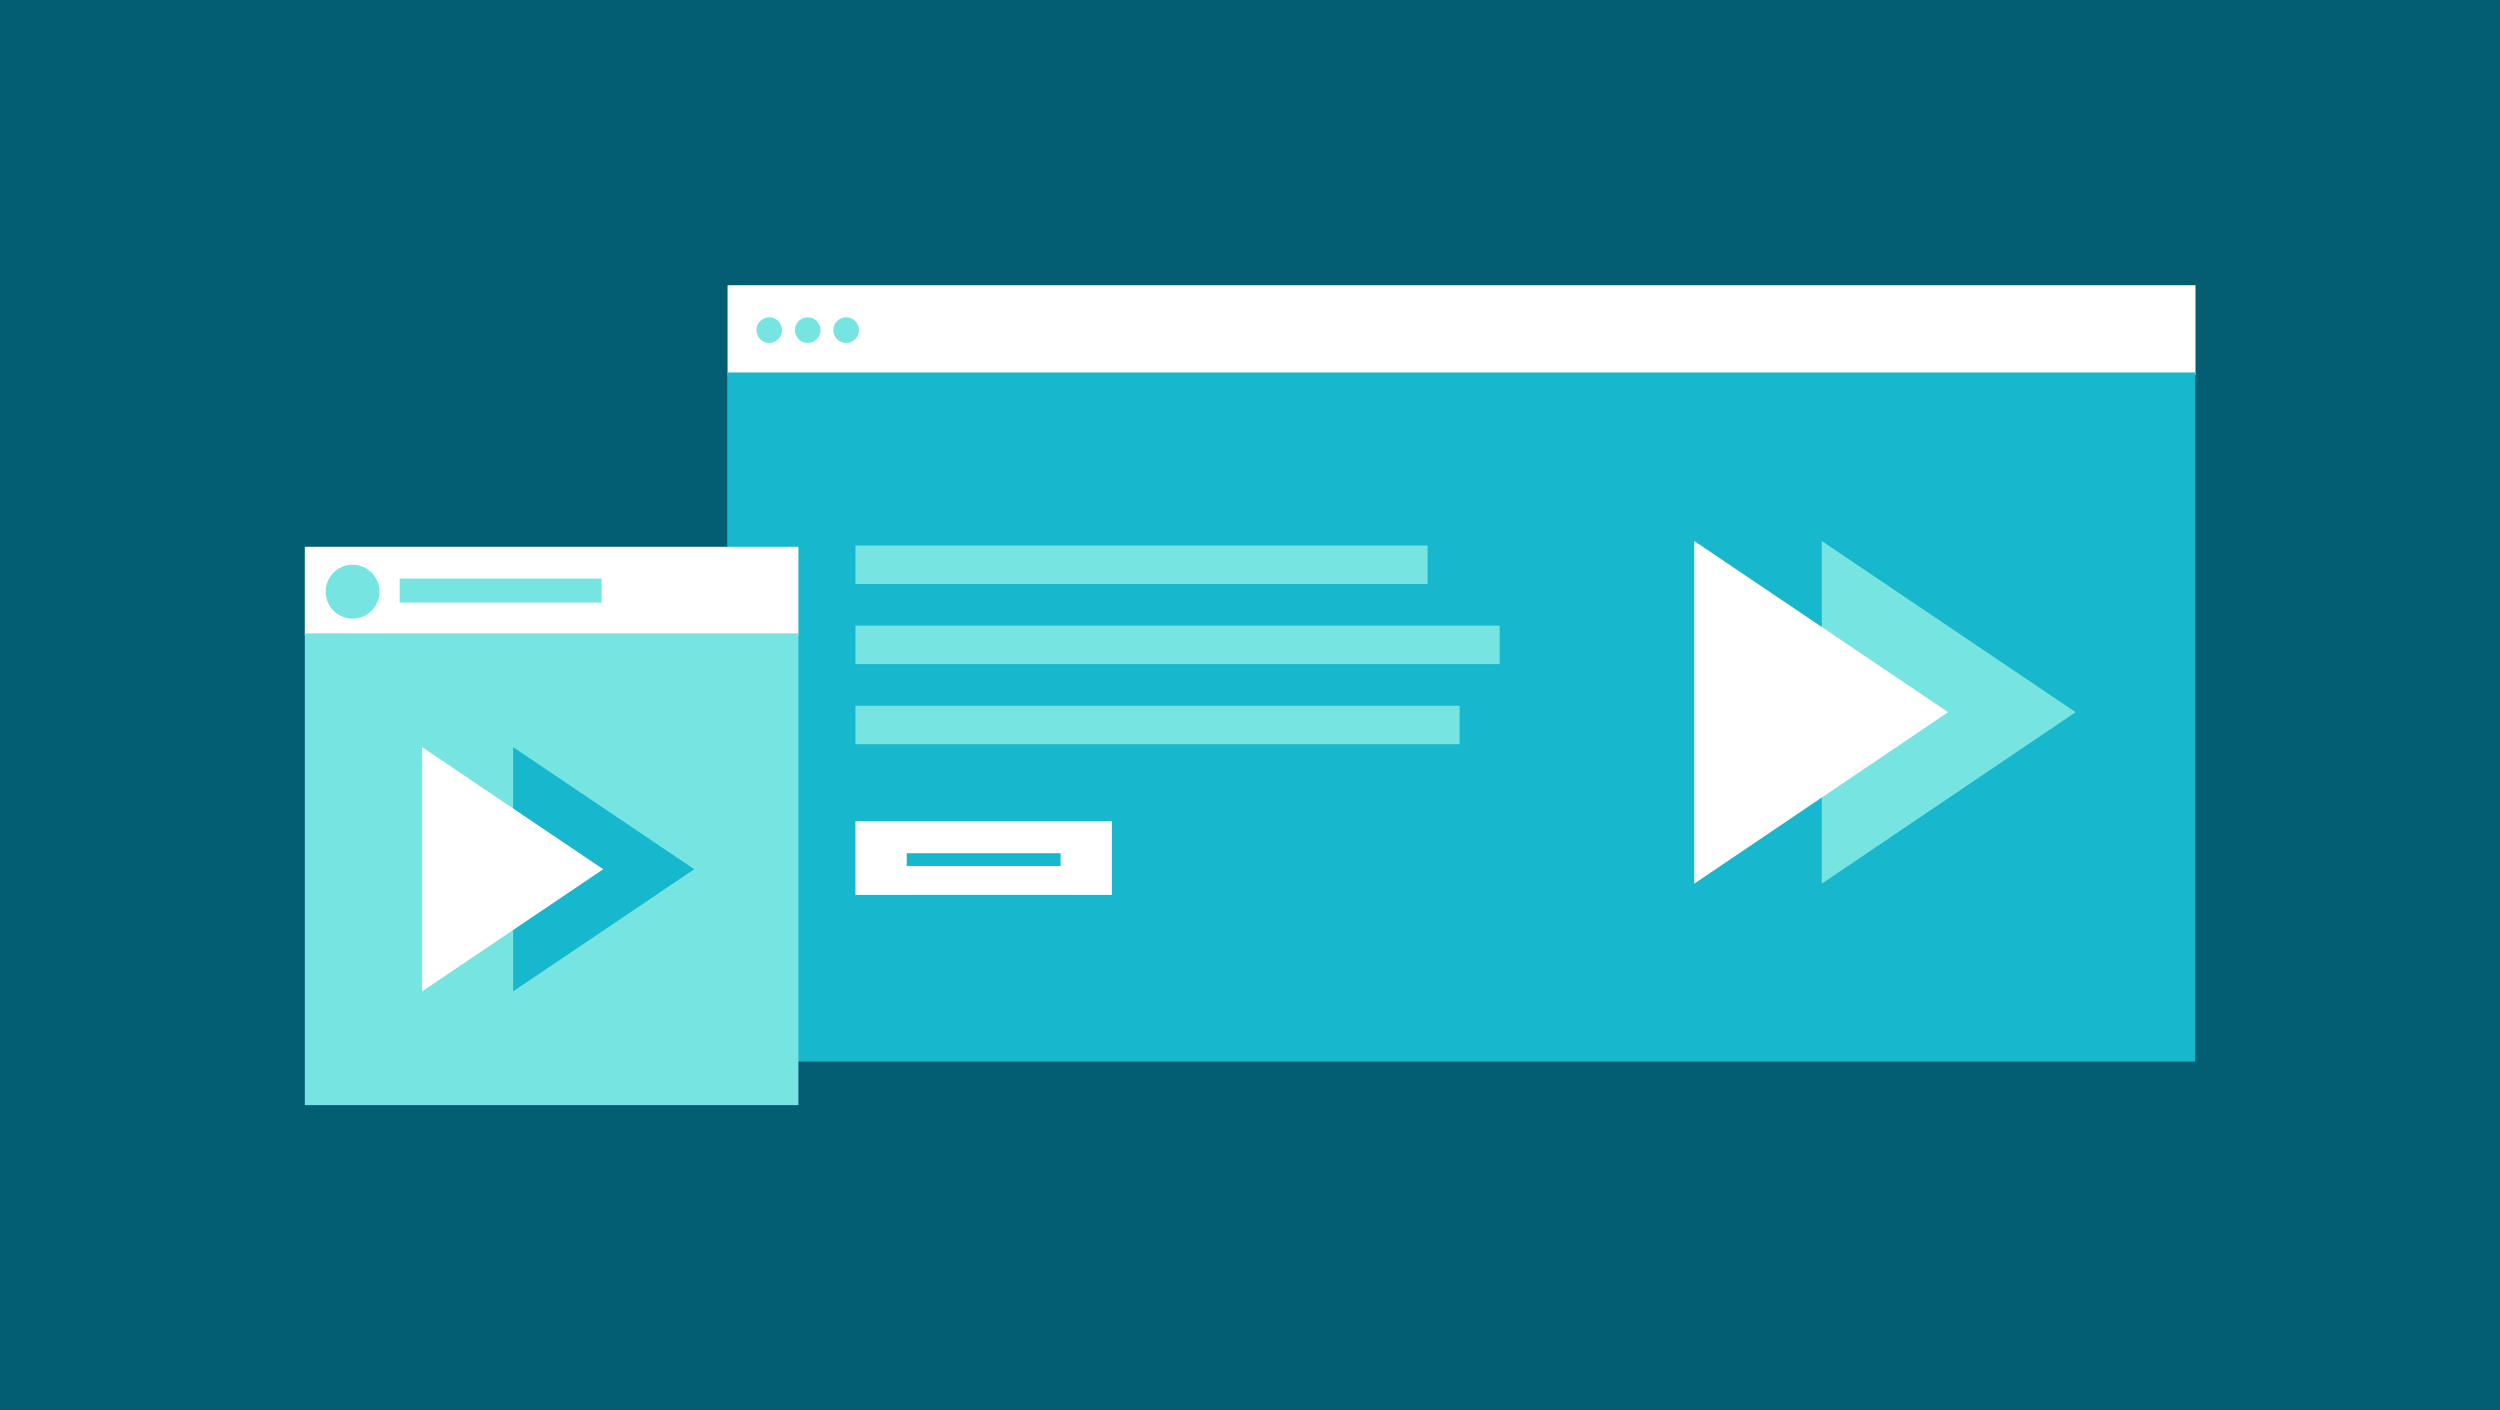 <?xml version="1.0" encoding="UTF-8"?> <svg xmlns="http://www.w3.org/2000/svg" width="780" height="440" viewBox="0 0 780 440"><title>landing-page-examples</title><path fill="#035e73" d="M0 0h780v440H0z"></path><path fill="#fff" d="M227 89h458v28H227z"></path><path fill="#17b8ce" d="M226.9 116.2h458v215h-458z"></path><path fill="#76e5e2" d="M266.9 170.2h178.5v12H266.9zM266.9 220.2h188.5v12H266.9zM266.9 195.2h201v12h-201z"></path><path fill="#fff" d="M266.9 256.2h80v23h-80z"></path><path fill="none" stroke="#17b8ce" stroke-miterlimit="10" stroke-width="4" d="M282.9 268.2h48"></path><path fill="#fff" d="M95.1 170.6h154v27.6h-154z"></path><circle cx="110" cy="184.6" r="8.4" fill="#76e5e2"></circle><path fill="#76e5e2" d="M124.7 180.5h63v7.5h-63zM95.1 197.6h154v147.2h-154z"></path><path fill="#17b8ce" d="M160.1 233.1l56.5 38.1-56.5 38.1v-76.2z"></path><path fill="#fff" d="M131.7 233.1l56.5 38.1-56.5 38.1v-76.2z"></path><path fill="#76e5e2" d="M568.4 168.8l79.2 53.4-79.2 53.5V168.8z"></path><path fill="#fff" d="M528.6 168.8l79.2 53.4-79.2 53.5V168.8z"></path><circle cx="240" cy="103" r="4" fill="#76e5e2"></circle><circle cx="252" cy="103" r="4" fill="#76e5e2"></circle><circle cx="264" cy="103" r="4" fill="#76e5e2"></circle></svg> 